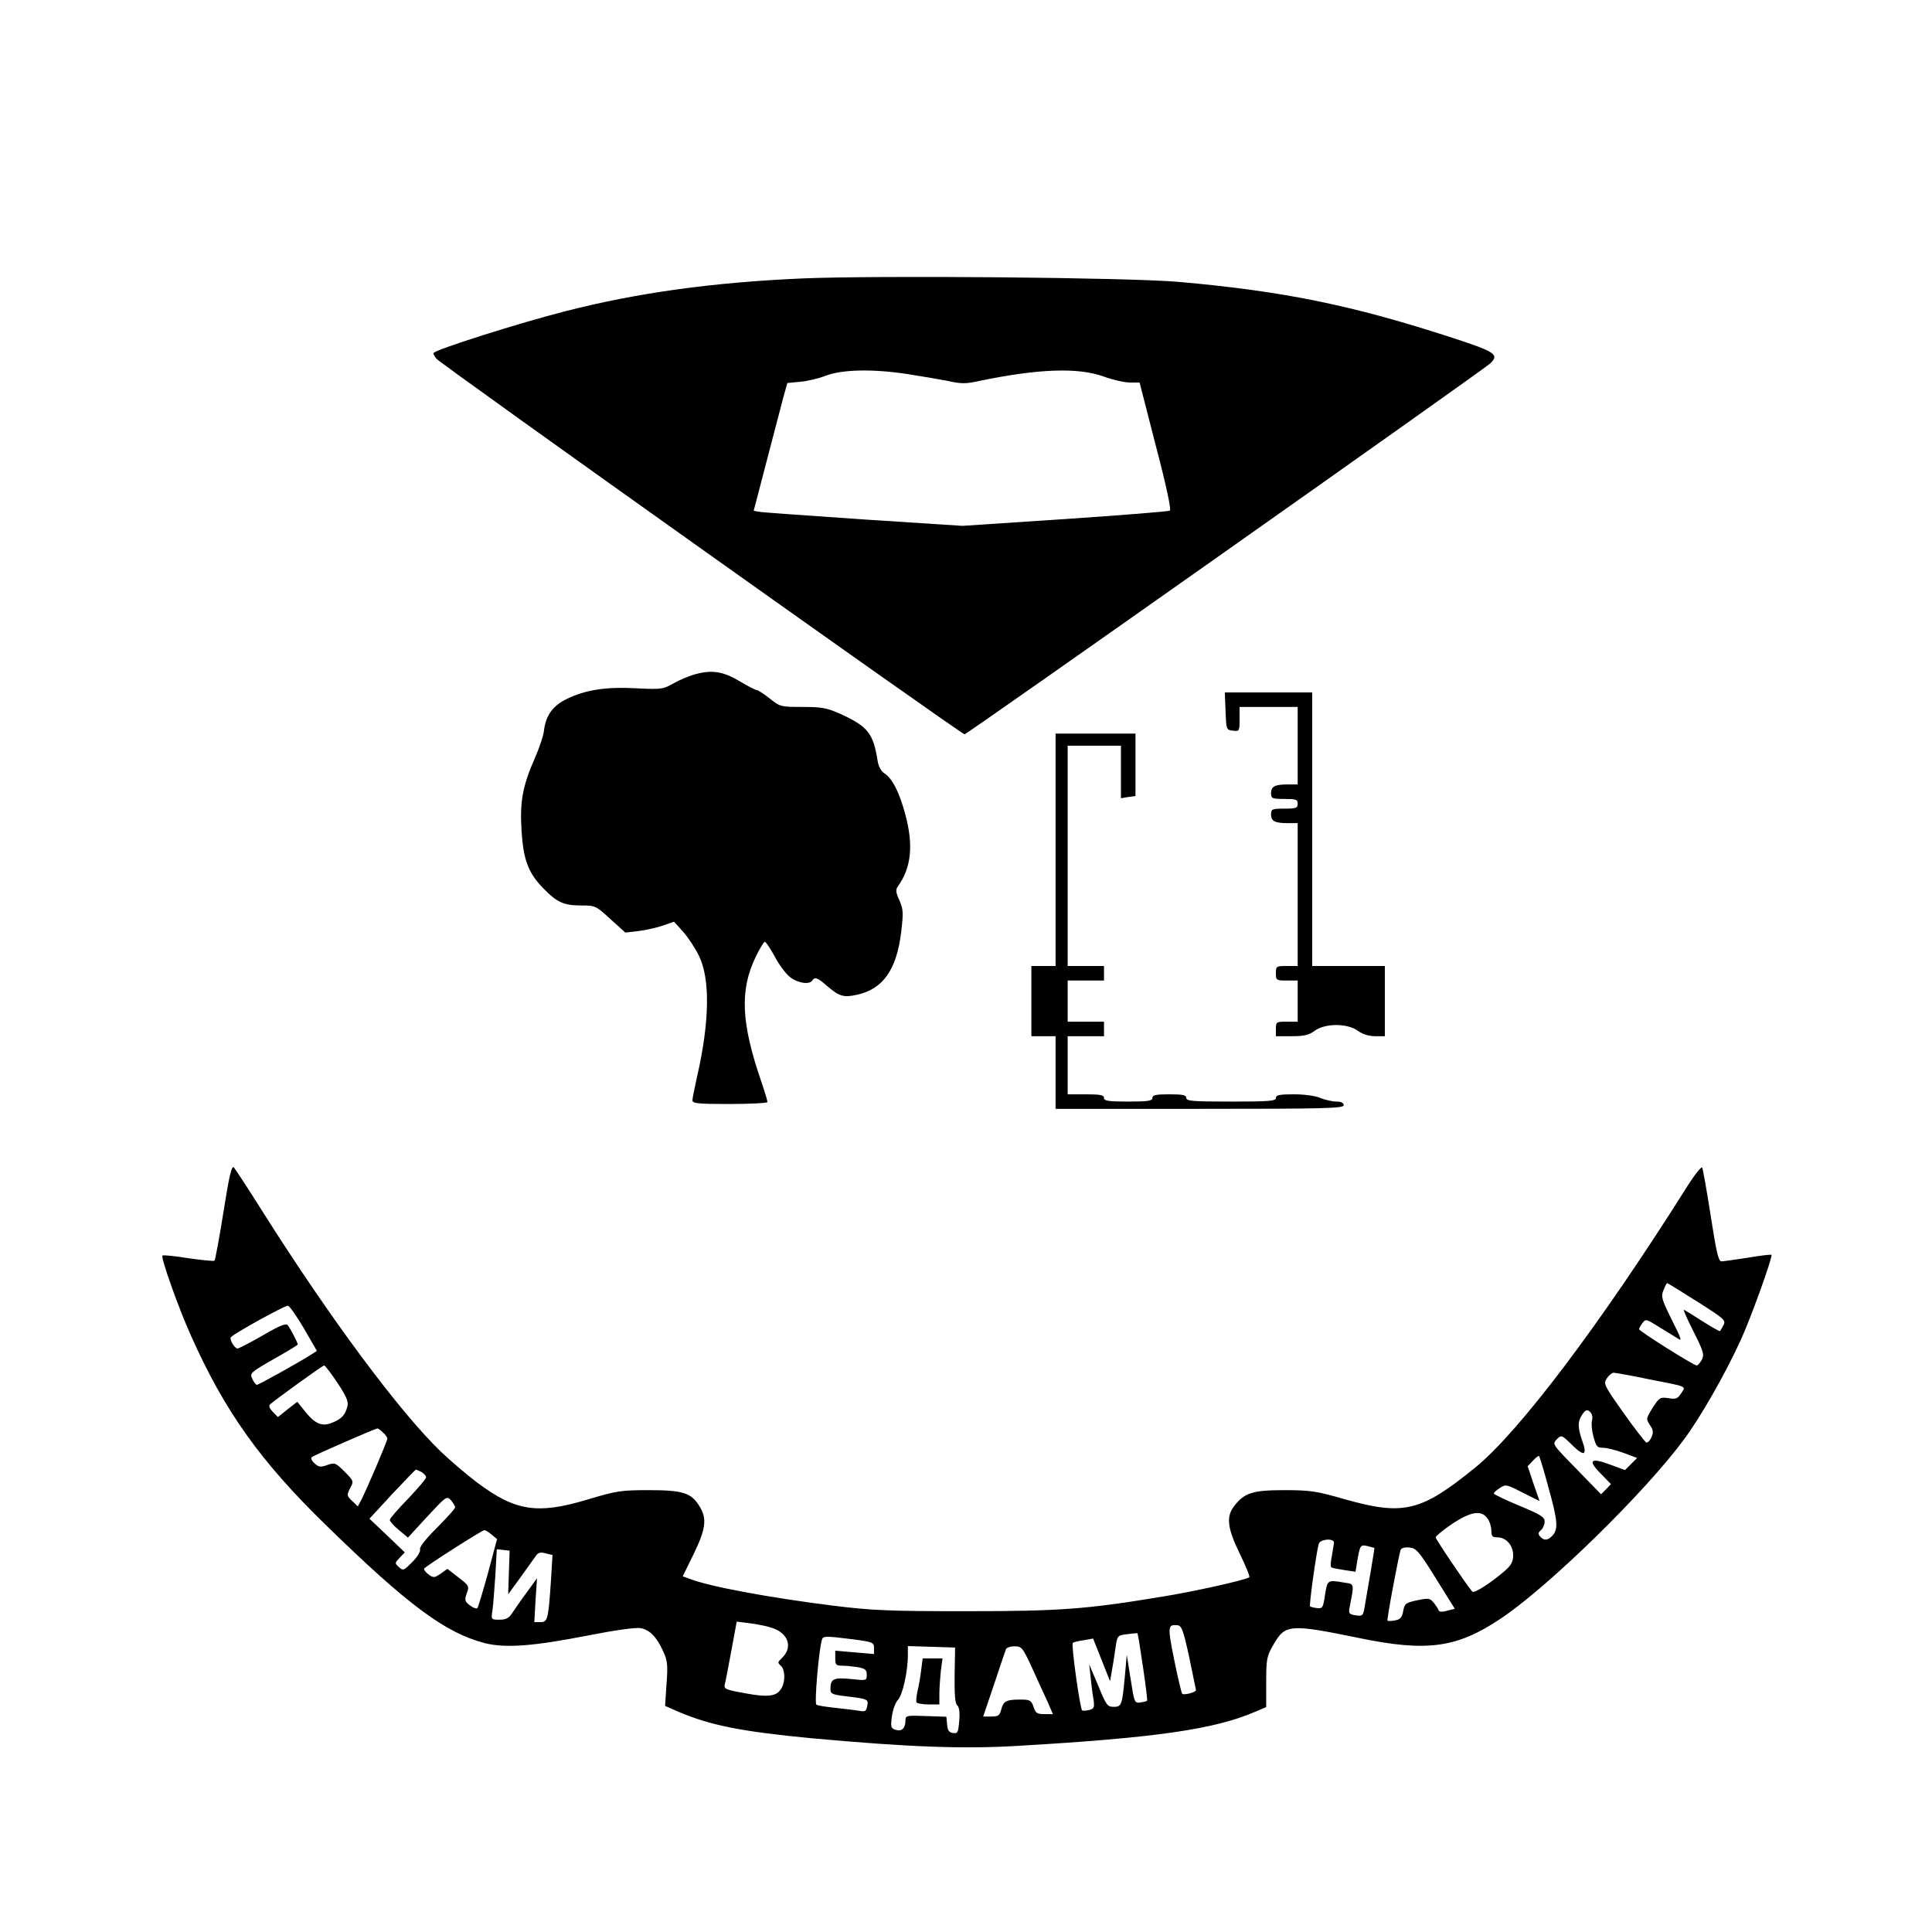 <?xml version="1.0" standalone="no"?>
<!DOCTYPE svg PUBLIC "-//W3C//DTD SVG 20010904//EN"
 "http://www.w3.org/TR/2001/REC-SVG-20010904/DTD/svg10.dtd">
<svg version="1.0" xmlns="http://www.w3.org/2000/svg"
 width="798pt" height="798pt" viewBox="0 0 798 798"
 preserveAspectRatio="xMidYMid meet">
<g transform="translate(0,798) scale(0.1,-0.1)"
fill="#000000" stroke="none">
<path d="M3315 6830 c-368 -16 -681 -59 -978 -135 -189 -48 -547 -161 -547
-174 0 -4 6 -14 13 -23 18 -22 2168 -1551 2181 -1551 10 0 2131 1497 2169
1530 42 38 26 49 -155 108 -414 135 -700 193 -1133 231 -215 18 -1236 27
-1550 14z m433 -395 c53 -8 127 -21 165 -28 58 -13 76 -13 134 0 242 50 405
56 511 18 38 -14 87 -25 109 -25 l40 0 67 -261 c45 -171 64 -264 58 -268 -6
-4 -201 -19 -434 -35 l-423 -28 -400 26 c-220 15 -414 29 -431 31 l-31 5 53
203 c29 111 60 230 69 264 l17 61 51 5 c29 2 77 13 107 25 68 26 194 29 338 7z"/>
<path d="M2875 5196 c-27 -7 -70 -25 -94 -39 -42 -24 -49 -25 -152 -20 -124 7
-209 -6 -286 -43 -59 -28 -88 -68 -96 -130 -2 -22 -19 -72 -36 -111 -53 -120
-64 -184 -57 -303 8 -123 28 -175 89 -238 57 -59 85 -72 157 -72 59 0 61 -1
121 -56 l62 -56 51 6 c28 3 74 13 101 22 l49 17 38 -42 c21 -24 50 -68 65 -99
47 -96 44 -273 -8 -500 -10 -45 -19 -89 -19 -97 0 -13 26 -15 155 -15 85 0
155 4 155 8 0 5 -11 42 -25 83 -84 244 -90 378 -24 516 17 35 34 63 38 63 5 0
22 -27 40 -59 17 -33 45 -71 62 -85 31 -26 82 -35 94 -16 10 16 22 12 57 -19
55 -47 71 -52 127 -40 107 23 164 102 183 257 10 83 9 96 -7 133 -15 33 -16
44 -7 57 56 77 66 171 31 299 -24 90 -53 147 -85 168 -15 9 -25 29 -29 52 -18
114 -40 142 -153 194 -57 25 -76 29 -157 29 -90 0 -93 1 -136 35 -24 19 -48
35 -54 35 -5 0 -36 16 -68 35 -68 41 -114 49 -182 31z"/>
<path d="M5062 5043 c3 -77 3 -78 31 -81 26 -3 27 -2 27 47 l0 51 120 0 120 0
0 -160 0 -160 -39 0 c-55 0 -71 -8 -71 -36 0 -22 4 -24 55 -24 48 0 55 -2 55
-20 0 -18 -7 -20 -55 -20 -51 0 -55 -2 -55 -24 0 -28 16 -36 71 -36 l39 0 0
-295 0 -295 -45 0 c-43 0 -45 -1 -45 -30 0 -29 2 -30 45 -30 l45 0 0 -85 0
-85 -45 0 c-43 0 -45 -1 -45 -30 l0 -30 65 0 c53 0 72 5 96 23 43 31 135 31
178 -1 20 -14 45 -22 71 -22 l40 0 0 145 0 145 -150 0 -150 0 0 565 0 565
-180 0 -181 0 3 -77z"/>
<path d="M4360 4470 l0 -480 -50 0 -50 0 0 -145 0 -145 50 0 50 0 0 -150 0
-150 595 0 c522 0 595 2 595 15 0 10 -10 15 -30 15 -17 0 -47 7 -67 15 -20 9
-66 15 -109 15 -59 0 -74 -3 -74 -15 0 -13 -27 -15 -185 -15 -158 0 -185 2
-185 15 0 12 -14 15 -70 15 -56 0 -70 -3 -70 -15 0 -12 -18 -15 -100 -15 -82
0 -100 3 -100 15 0 12 -15 15 -75 15 l-75 0 0 120 0 120 75 0 75 0 0 30 0 30
-75 0 -75 0 0 85 0 85 75 0 75 0 0 30 0 30 -75 0 -75 0 0 455 0 455 110 0 110
0 0 -108 0 -109 30 5 30 4 0 129 0 129 -165 0 -165 0 0 -480z"/>
<path d="M923 2974 c-17 -107 -34 -198 -37 -201 -3 -3 -51 2 -108 10 -56 9
-104 14 -107 11 -8 -7 66 -216 117 -329 138 -311 288 -522 559 -785 338 -330
493 -445 656 -487 85 -21 197 -13 427 32 106 21 198 34 216 30 38 -7 66 -36
93 -95 18 -39 20 -57 14 -136 l-6 -90 52 -23 c136 -58 263 -83 556 -111 397
-36 623 -45 852 -31 566 33 808 68 976 140 l47 20 0 103 c0 96 2 107 30 155
48 84 67 86 350 28 284 -59 407 -42 588 79 198 132 596 521 758 741 69 93 170
270 234 410 42 91 133 345 127 352 -3 2 -46 -3 -98 -12 -52 -8 -101 -15 -109
-15 -12 0 -21 39 -44 188 -16 103 -32 192 -35 199 -3 7 -34 -32 -70 -90 -352
-558 -687 -1002 -868 -1149 -224 -182 -295 -199 -537 -131 -118 34 -143 38
-251 38 -132 0 -166 -11 -209 -68 -32 -43 -26 -90 25 -195 25 -51 43 -95 39
-97 -19 -12 -225 -58 -354 -79 -319 -53 -426 -61 -816 -61 -320 0 -388 3 -550
23 -262 33 -512 79 -592 111 l-28 10 45 92 c50 103 56 146 25 196 -34 57 -69
68 -210 68 -116 0 -134 -3 -254 -39 -207 -62 -297 -48 -456 71 -41 31 -108 88
-149 127 -171 165 -456 548 -736 991 -59 94 -113 176 -119 183 -9 9 -19 -32
-43 -184z m6087 -370 c112 -71 119 -77 109 -97 -7 -12 -13 -24 -15 -25 -1 -2
-35 17 -74 42 -39 25 -73 46 -75 46 -3 0 15 -41 41 -92 41 -81 44 -94 33 -115
-7 -12 -16 -23 -21 -23 -12 0 -238 142 -238 150 0 3 6 15 14 25 13 18 16 17
67 -15 30 -18 65 -40 78 -48 20 -14 17 -4 -24 77 -42 85 -45 96 -34 122 6 16
13 29 15 29 3 0 58 -34 124 -76z m-5754 -112 l53 -92 -22 -14 c-55 -35 -219
-126 -226 -126 -4 0 -13 11 -19 25 -11 23 -8 26 88 81 55 31 100 58 100 61 0
6 -31 67 -42 80 -7 8 -35 -3 -103 -43 -52 -30 -99 -54 -104 -54 -12 0 -35 39
-27 47 17 18 223 131 235 130 7 -1 37 -44 67 -95z m138 -224 c37 -56 46 -77
41 -97 -9 -35 -24 -52 -62 -67 -42 -18 -71 -6 -112 45 l-33 41 -40 -31 -40
-32 -21 21 c-13 14 -18 25 -12 31 24 21 217 161 224 161 4 0 28 -32 55 -72z
m5412 16 c168 -33 158 -28 138 -59 -15 -23 -22 -25 -53 -20 -34 5 -37 3 -65
-40 -27 -44 -28 -46 -11 -71 14 -21 15 -31 6 -51 -6 -14 -16 -23 -21 -21 -5 2
-48 57 -94 122 -81 115 -84 120 -69 143 8 12 21 23 28 23 6 0 70 -11 141 -26z
m-230 -170 c-4 -13 -1 -44 6 -69 11 -40 15 -45 40 -45 15 0 53 -10 84 -21 l56
-21 -25 -25 -25 -25 -57 21 c-85 32 -99 21 -45 -34 l44 -45 -20 -21 -21 -21
-101 104 c-100 102 -101 103 -82 123 20 19 20 19 64 -24 50 -49 63 -43 41 19
-19 54 -19 80 1 108 13 19 19 21 31 11 9 -8 12 -21 9 -35z m-4994 -51 c10 -9
18 -20 18 -25 0 -10 -82 -202 -107 -252 l-15 -28 -23 22 c-23 22 -23 24 -9 53
16 29 15 30 -23 69 -37 36 -40 38 -71 27 -28 -10 -36 -9 -53 7 -11 9 -16 21
-12 25 7 7 262 118 272 119 3 0 13 -7 23 -17z m4813 -224 c39 -140 42 -174 18
-201 -19 -21 -36 -23 -52 -4 -9 10 -8 16 4 26 8 7 15 23 15 35 0 19 -16 29
-105 66 -58 24 -105 47 -105 50 0 4 11 14 25 23 24 16 28 15 94 -19 l70 -35
-25 72 -24 72 22 23 c12 13 23 21 25 19 2 -2 20 -59 38 -127z m-4654 61 c10
-6 19 -16 19 -22 0 -6 -34 -46 -75 -89 -41 -42 -75 -81 -75 -87 0 -6 17 -25
38 -42 l37 -31 80 87 c78 84 80 86 98 67 9 -11 17 -24 17 -29 0 -5 -34 -43
-75 -84 -47 -47 -73 -80 -70 -89 3 -8 -10 -31 -32 -53 -35 -35 -38 -37 -55
-21 -18 16 -18 17 3 39 l21 22 -73 70 -73 69 94 102 c52 55 96 101 98 101 2 0
12 -5 23 -10z m4403 -192 c9 -12 16 -35 16 -50 0 -23 4 -28 25 -28 36 0 65
-33 65 -74 0 -26 -8 -41 -34 -64 -58 -50 -127 -95 -135 -86 -24 28 -151 216
-151 224 0 5 30 30 67 55 78 52 122 59 147 23z m-4114 -66 l23 -19 -37 -139
c-21 -76 -41 -142 -44 -146 -4 -4 -18 1 -31 11 -21 16 -23 22 -13 50 11 30 9
32 -35 66 l-45 35 -28 -20 c-25 -17 -29 -18 -49 -4 -12 9 -21 20 -19 25 3 8
238 158 249 159 4 0 17 -8 29 -18z m3480 -34 c-1 -7 -5 -32 -9 -56 -5 -23 -6
-44 -2 -46 3 -2 27 -7 53 -11 l47 -7 6 38 c12 72 14 75 43 68 15 -4 28 -7 29
-8 1 -1 -26 -162 -42 -252 -5 -27 -8 -30 -36 -26 -26 4 -29 8 -25 31 20 102
21 98 -21 104 -70 12 -70 12 -80 -50 -8 -53 -10 -58 -33 -55 -13 1 -26 5 -29
7 -4 5 25 219 36 258 5 20 63 25 63 5z m421 -148 l78 -125 -32 -8 c-20 -6 -33
-5 -35 2 -2 6 -11 20 -20 31 -16 19 -21 20 -69 10 -47 -10 -52 -14 -57 -44 -5
-27 -12 -35 -34 -39 -15 -3 -29 -3 -31 -1 -4 3 45 263 54 292 3 8 17 12 37 10
28 -3 39 -15 109 -128z m-3829 25 l-3 -90 51 70 c28 39 56 78 63 88 9 14 19
17 41 11 l28 -7 -6 -101 c-11 -165 -14 -176 -43 -176 l-26 0 5 90 6 91 -42
-58 c-24 -32 -50 -70 -60 -85 -14 -22 -26 -28 -53 -28 -34 0 -35 0 -29 38 3
20 8 86 12 145 l6 108 27 -3 26 -3 -3 -90z m1087 -229 c68 -22 87 -81 40 -125
-17 -16 -18 -19 -4 -31 17 -14 20 -62 4 -91 -19 -36 -54 -41 -151 -23 -83 15
-89 18 -84 38 3 11 15 74 27 139 l22 119 56 -7 c31 -4 71 -12 90 -19z m1723
-121 c15 -71 27 -133 28 -136 0 -9 -51 -22 -57 -15 -3 3 -18 66 -33 140 -28
139 -27 147 14 143 17 -2 24 -22 48 -132z m-191 -40 c11 -75 19 -138 17 -140
-2 -2 -14 -5 -28 -7 -24 -3 -25 0 -40 97 l-16 100 -7 -80 c-12 -129 -14 -135
-47 -135 -26 0 -31 7 -64 88 l-37 87 6 -55 c3 -30 8 -71 12 -91 4 -31 2 -37
-18 -42 -12 -3 -26 -4 -29 -2 -9 5 -46 273 -39 279 3 3 23 8 44 11 l40 7 35
-88 35 -88 7 40 c4 21 11 64 15 94 8 55 8 55 48 60 22 3 41 5 43 4 2 -1 12
-64 23 -139z m-1199 114 c84 -11 88 -13 88 -36 l0 -25 -80 7 -80 7 0 -31 c0
-27 3 -31 28 -31 15 0 44 -3 65 -6 31 -6 37 -11 37 -31 0 -25 0 -25 -66 -18
-71 7 -84 1 -84 -42 0 -18 7 -22 53 -28 102 -12 105 -13 99 -41 -4 -23 -8 -25
-36 -20 -17 3 -61 8 -97 12 -37 4 -72 9 -77 13 -9 5 10 226 23 269 5 15 16 15
127 1z m421 -148 c-1 -82 2 -118 11 -125 8 -7 11 -29 8 -64 -4 -48 -6 -53 -26
-50 -16 2 -22 11 -24 35 l-3 32 -85 3 c-78 3 -84 2 -84 -17 0 -33 -15 -48 -40
-40 -20 6 -22 11 -16 56 4 28 15 58 25 68 19 19 41 118 41 185 l0 37 98 -3 97
-3 -2 -114z m319 32 c22 -49 51 -112 64 -140 l23 -53 -35 0 c-30 0 -37 4 -45
30 -10 28 -15 30 -57 30 -57 0 -68 -7 -77 -43 -6 -23 -13 -27 -40 -27 l-34 0
45 133 c24 72 46 138 49 145 2 6 18 12 35 12 30 0 34 -5 72 -87z"/>
<path d="M3805 1083 c-3 -27 -10 -66 -15 -87 -5 -22 -7 -43 -4 -48 3 -4 25 -8
50 -8 l44 0 0 43 c0 23 3 66 6 95 l7 52 -41 0 -41 0 -6 -47z"/>
</g>
</svg>

